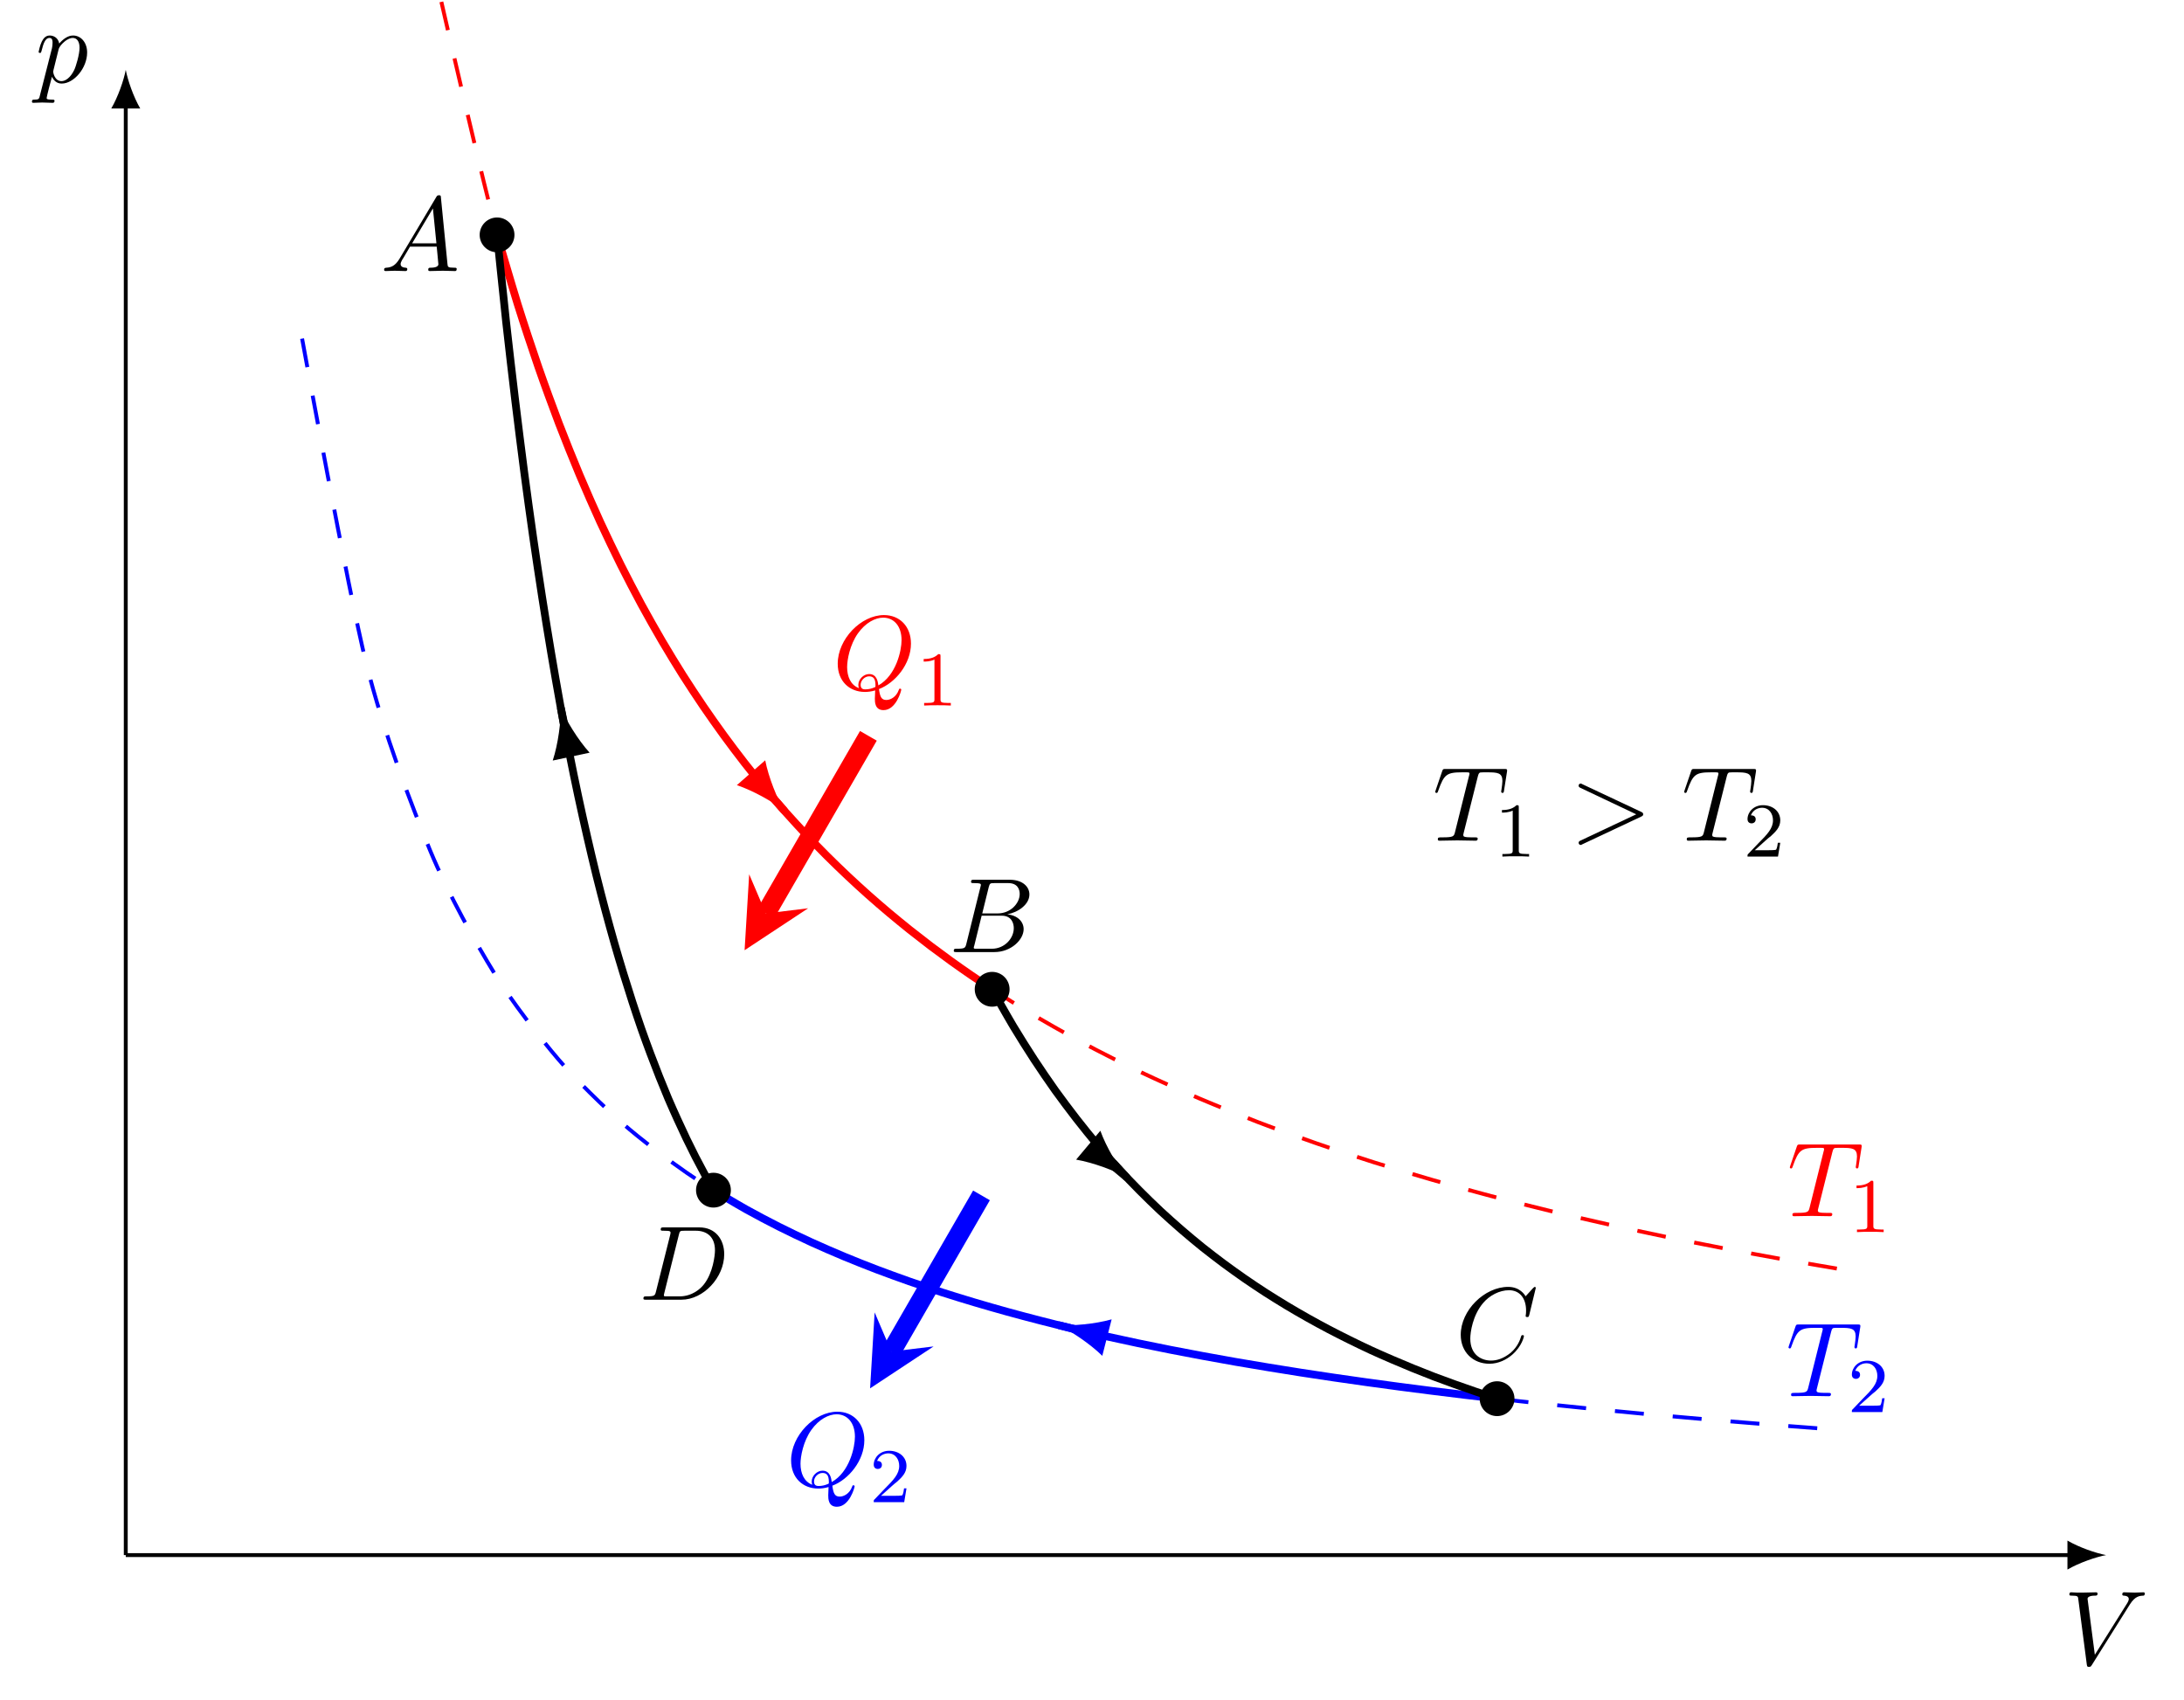 <?xml version="1.0" encoding="UTF-8"?>
<svg xmlns="http://www.w3.org/2000/svg" xmlns:xlink="http://www.w3.org/1999/xlink" width="225.083pt" height="175.195pt" viewBox="0 0 225.083 175.195" version="1.1">
<defs>
<g>
<symbol overflow="visible" id="glyph0-0">
<path style="stroke:none;" d=""/>
</symbol>
<symbol overflow="visible" id="glyph0-1">
<path style="stroke:none;" d="M 8.391 -7.312 C 8.391 -7.406 8.328 -7.453 8.25 -7.453 C 7.969 -7.453 7.641 -7.422 7.344 -7.422 C 6.984 -7.422 6.625 -7.453 6.266 -7.453 C 6.203 -7.453 6.062 -7.453 6.062 -7.234 C 6.062 -7.125 6.156 -7.109 6.234 -7.109 C 6.531 -7.094 6.734 -6.984 6.734 -6.75 C 6.734 -6.594 6.578 -6.344 6.578 -6.344 L 3.234 -1.016 L 2.484 -6.781 C 2.484 -6.969 2.734 -7.109 3.234 -7.109 C 3.391 -7.109 3.516 -7.109 3.516 -7.328 C 3.516 -7.422 3.422 -7.453 3.359 -7.453 C 2.922 -7.453 2.453 -7.422 2 -7.422 C 1.812 -7.422 1.609 -7.422 1.406 -7.422 C 1.203 -7.422 1 -7.453 0.812 -7.453 C 0.734 -7.453 0.609 -7.453 0.609 -7.234 C 0.609 -7.109 0.703 -7.109 0.891 -7.109 C 1.5 -7.109 1.5 -7.016 1.531 -6.734 L 2.406 -0.016 C 2.438 0.203 2.469 0.234 2.625 0.234 C 2.797 0.234 2.828 0.188 2.922 0.047 L 6.844 -6.203 C 7.391 -7.062 7.844 -7.094 8.25 -7.109 C 8.375 -7.125 8.391 -7.312 8.391 -7.312 Z M 8.391 -7.312 "/>
</symbol>
<symbol overflow="visible" id="glyph0-2">
<path style="stroke:none;" d="M 5.344 -3.078 C 5.344 -4.094 4.719 -4.828 3.891 -4.828 C 3.344 -4.828 2.828 -4.422 2.469 -4 C 2.359 -4.594 1.891 -4.828 1.484 -4.828 C 0.984 -4.828 0.781 -4.391 0.672 -4.203 C 0.484 -3.828 0.344 -3.172 0.344 -3.141 C 0.344 -3.031 0.469 -3.031 0.469 -3.031 C 0.578 -3.031 0.594 -3.047 0.656 -3.281 C 0.844 -4.062 1.062 -4.578 1.453 -4.578 C 1.641 -4.578 1.781 -4.5 1.781 -4.078 C 1.781 -3.828 1.75 -3.703 1.719 -3.516 L 0.484 1.328 C 0.406 1.703 0.375 1.781 -0.094 1.781 C -0.234 1.781 -0.344 1.781 -0.344 1.984 C -0.344 2.078 -0.297 2.109 -0.203 2.109 C 0.094 2.109 0.406 2.078 0.703 2.078 C 1.062 2.078 1.438 2.109 1.781 2.109 C 1.844 2.109 1.984 2.109 1.984 1.891 C 1.984 1.781 1.875 1.781 1.719 1.781 C 1.172 1.781 1.172 1.703 1.172 1.609 C 1.172 1.469 1.641 -0.312 1.719 -0.578 C 1.859 -0.266 2.156 0.125 2.719 0.125 C 3.984 0.125 5.344 -1.469 5.344 -3.078 Z M 4 -1.25 C 3.625 -0.484 3.109 -0.125 2.703 -0.125 C 1.984 -0.125 1.844 -1.031 1.844 -1.094 C 1.844 -1.094 1.844 -1.141 1.875 -1.266 L 2.406 -3.406 C 2.484 -3.703 2.781 -4 2.984 -4.172 C 3.359 -4.5 3.672 -4.578 3.859 -4.578 C 4.297 -4.578 4.562 -4.203 4.562 -3.562 C 4.562 -2.906 4.203 -1.656 4 -1.25 Z M 4 -1.25 "/>
</symbol>
<symbol overflow="visible" id="glyph0-3">
<path style="stroke:none;" d="M 7.359 -5.188 L 7.656 -7.078 C 7.672 -7.125 7.672 -7.234 7.672 -7.266 C 7.672 -7.391 7.562 -7.391 7.391 -7.391 L 1.328 -7.391 C 1.062 -7.391 1.062 -7.375 0.984 -7.172 L 0.328 -5.25 C 0.312 -5.219 0.266 -5.047 0.266 -5.047 C 0.266 -4.984 0.312 -4.922 0.391 -4.922 C 0.5 -4.922 0.516 -4.984 0.578 -5.156 C 1.172 -6.844 1.453 -7.047 3.062 -7.047 L 3.484 -7.047 C 3.797 -7.047 3.797 -7 3.797 -6.922 C 3.797 -6.844 3.766 -6.719 3.75 -6.688 L 2.297 -0.859 C 2.188 -0.453 2.156 -0.344 1 -0.344 C 0.594 -0.344 0.531 -0.344 0.531 -0.125 C 0.531 0 0.656 0 0.719 0 C 1.016 0 1.312 -0.016 1.609 -0.016 L 2.547 -0.031 L 3.453 -0.016 C 3.766 -0.016 4.094 0 4.391 0 C 4.5 0 4.641 0 4.641 -0.219 C 4.641 -0.344 4.547 -0.344 4.266 -0.344 C 3.984 -0.344 3.844 -0.344 3.562 -0.359 C 3.25 -0.391 3.156 -0.422 3.156 -0.594 C 3.156 -0.594 3.156 -0.672 3.203 -0.828 L 4.656 -6.625 C 4.734 -6.922 4.781 -6.984 4.906 -7.031 C 5 -7.047 5.359 -7.047 5.594 -7.047 C 6.703 -7.047 7.188 -7 7.188 -6.156 C 7.188 -5.984 7.141 -5.562 7.094 -5.281 C 7.094 -5.234 7.062 -5.109 7.062 -5.078 C 7.062 -5 7.094 -4.922 7.203 -4.922 C 7.312 -4.922 7.344 -5.016 7.359 -5.188 Z M 7.359 -5.188 "/>
</symbol>
<symbol overflow="visible" id="glyph0-4">
<path style="stroke:none;" d="M 7.859 -0.219 C 7.859 -0.344 7.75 -0.344 7.609 -0.344 C 6.938 -0.344 6.938 -0.422 6.906 -0.734 L 6.234 -7.547 C 6.219 -7.766 6.219 -7.812 6.031 -7.812 C 5.859 -7.812 5.812 -7.734 5.75 -7.625 L 1.953 -1.25 C 1.516 -0.531 1.094 -0.375 0.609 -0.344 C 0.484 -0.328 0.375 -0.328 0.375 -0.125 C 0.375 -0.047 0.438 0 0.531 0 C 0.812 0 1.156 -0.031 1.469 -0.031 C 1.828 -0.031 2.203 0 2.547 0 C 2.625 0 2.766 0 2.766 -0.203 C 2.766 -0.328 2.656 -0.344 2.578 -0.344 C 2.328 -0.359 2.078 -0.453 2.078 -0.719 C 2.078 -0.844 2.141 -0.969 2.219 -1.125 C 2.297 -1.25 2.312 -1.25 3.047 -2.516 L 5.797 -2.516 C 5.812 -2.297 5.969 -0.812 5.969 -0.703 C 5.969 -0.375 5.406 -0.344 5.188 -0.344 C 5.031 -0.344 4.922 -0.344 4.922 -0.125 C 4.922 0 5.078 0 5.078 0 C 5.516 0 5.984 -0.031 6.438 -0.031 C 6.703 -0.031 7.391 0 7.672 0 C 7.734 0 7.859 0 7.859 -0.219 Z M 5.766 -2.859 L 3.266 -2.859 L 5.406 -6.453 Z M 5.766 -2.859 "/>
</symbol>
<symbol overflow="visible" id="glyph0-5">
<path style="stroke:none;" d="M 7.656 -2.359 C 7.656 -3.141 7.031 -3.781 5.969 -3.891 C 7.094 -4.094 8.25 -4.906 8.25 -5.938 C 8.25 -6.75 7.531 -7.453 6.219 -7.453 L 2.547 -7.453 C 2.344 -7.453 2.234 -7.453 2.234 -7.234 C 2.234 -7.109 2.328 -7.109 2.547 -7.109 C 2.547 -7.109 2.766 -7.109 2.953 -7.094 C 3.156 -7.062 3.25 -7.062 3.25 -6.922 C 3.25 -6.875 3.234 -6.844 3.203 -6.703 L 1.75 -0.844 C 1.641 -0.422 1.609 -0.344 0.75 -0.344 C 0.562 -0.344 0.453 -0.344 0.453 -0.125 C 0.453 0 0.562 0 0.75 0 L 4.641 0 C 6.375 0 7.656 -1.281 7.656 -2.359 Z M 7.25 -5.984 C 7.25 -5.031 6.312 -3.984 4.984 -3.984 L 3.391 -3.984 L 4.062 -6.703 C 4.172 -7.078 4.188 -7.109 4.656 -7.109 L 6.062 -7.109 C 7.031 -7.109 7.25 -6.469 7.25 -5.984 Z M 6.641 -2.469 C 6.641 -1.391 5.672 -0.344 4.391 -0.344 L 2.906 -0.344 C 2.75 -0.344 2.719 -0.344 2.656 -0.344 C 2.547 -0.359 2.516 -0.375 2.516 -0.453 C 2.516 -0.484 2.516 -0.516 2.578 -0.703 L 3.328 -3.75 L 5.391 -3.75 C 6.438 -3.75 6.641 -2.938 6.641 -2.469 Z M 6.641 -2.469 "/>
</symbol>
<symbol overflow="visible" id="glyph0-6">
<path style="stroke:none;" d="M 7.062 -2.625 C 7.062 -2.719 6.922 -2.719 6.922 -2.719 C 6.859 -2.719 6.812 -2.703 6.781 -2.625 C 6.688 -2.297 6.438 -1.531 5.688 -0.891 C 4.922 -0.281 4.25 -0.094 3.672 -0.094 C 2.688 -0.094 1.531 -0.672 1.531 -2.359 C 1.531 -2.984 1.766 -4.75 2.859 -6.031 C 3.516 -6.812 4.547 -7.344 5.516 -7.344 C 6.625 -7.344 7.281 -6.516 7.281 -5.25 C 7.281 -4.812 7.234 -4.797 7.234 -4.688 C 7.234 -4.578 7.359 -4.578 7.406 -4.578 C 7.547 -4.578 7.547 -4.609 7.609 -4.797 L 8.281 -7.578 C 8.281 -7.609 8.266 -7.688 8.172 -7.688 C 8.141 -7.688 8.125 -7.672 8 -7.562 L 7.234 -6.719 C 7.141 -6.875 6.641 -7.688 5.438 -7.688 C 3 -7.688 0.547 -5.281 0.547 -2.75 C 0.547 -0.953 1.828 0.234 3.5 0.234 C 4.453 0.234 5.281 -0.203 5.859 -0.703 C 6.875 -1.594 7.062 -2.578 7.062 -2.625 Z M 7.062 -2.625 "/>
</symbol>
<symbol overflow="visible" id="glyph0-7">
<path style="stroke:none;" d="M 8.766 -4.688 C 8.766 -6.234 7.844 -7.453 6.203 -7.453 L 2.547 -7.453 C 2.328 -7.453 2.219 -7.453 2.219 -7.234 C 2.219 -7.109 2.312 -7.109 2.531 -7.109 C 2.672 -7.109 2.875 -7.094 3 -7.094 C 3.172 -7.062 3.234 -7.031 3.234 -6.922 C 3.234 -6.875 3.234 -6.844 3.203 -6.703 L 1.734 -0.844 C 1.625 -0.422 1.609 -0.344 0.734 -0.344 C 0.562 -0.344 0.438 -0.344 0.438 -0.125 C 0.438 0 0.531 0 0.734 0 L 4.359 0 C 6.625 0 8.766 -2.297 8.766 -4.688 Z M 7.812 -5.094 C 7.812 -4.562 7.609 -2.766 6.672 -1.578 C 6.359 -1.172 5.5 -0.344 4.156 -0.344 L 2.922 -0.344 C 2.766 -0.344 2.75 -0.344 2.688 -0.344 C 2.578 -0.359 2.547 -0.375 2.547 -0.453 C 2.547 -0.484 2.547 -0.516 2.594 -0.703 L 4.094 -6.703 C 4.188 -7.078 4.203 -7.109 4.672 -7.109 L 5.844 -7.109 C 6.922 -7.109 7.812 -6.531 7.812 -5.094 Z M 7.812 -5.094 "/>
</symbol>
<symbol overflow="visible" id="glyph0-8">
<path style="stroke:none;" d="M 7.078 0 C 7.078 -0.078 7 -0.109 6.953 -0.109 C 6.875 -0.109 6.844 -0.047 6.828 0.016 C 6.562 0.781 5.938 1.062 5.547 1.062 C 5.047 1.062 4.891 0.766 4.781 -0.062 C 6.469 -0.703 8.078 -2.656 8.078 -4.75 C 8.078 -6.516 6.922 -7.688 5.297 -7.688 C 2.938 -7.688 0.531 -5.219 0.531 -2.672 C 0.531 -0.859 1.75 0.234 3.328 0.234 C 3.594 0.234 3.969 0.203 4.391 0.078 C 4.359 0.75 4.359 0.781 4.359 0.922 C 4.359 1.266 4.359 2.109 5.25 2.109 C 6.547 2.109 7.078 0.125 7.078 0 Z M 7.109 -5.109 C 7.109 -4.016 6.547 -1.469 4.719 -0.438 C 4.672 -0.812 4.562 -1.609 3.766 -1.609 C 3.188 -1.609 2.656 -1.062 2.656 -0.5 C 2.656 -0.281 2.719 -0.156 2.719 -0.156 C 1.859 -0.484 1.5 -1.344 1.5 -2.328 C 1.5 -3.078 1.781 -4.625 2.609 -5.797 C 3.406 -6.922 4.422 -7.422 5.219 -7.422 C 6.312 -7.422 7.109 -6.562 7.109 -5.109 Z M 4.422 -0.453 C 4.422 -0.281 4.422 -0.266 4.312 -0.234 C 4.031 -0.109 3.703 -0.031 3.391 -0.031 C 3.234 -0.031 2.891 -0.031 2.891 -0.5 C 2.891 -0.938 3.297 -1.375 3.766 -1.375 C 4.219 -1.375 4.422 -1.109 4.422 -0.453 Z M 4.422 -0.453 "/>
</symbol>
<symbol overflow="visible" id="glyph0-9">
<path style="stroke:none;" d="M 7.562 -2.719 C 7.562 -2.859 7.484 -2.906 7.359 -2.969 L 1.312 -5.812 C 1.172 -5.891 1.156 -5.891 1.125 -5.891 C 1 -5.891 0.906 -5.797 0.906 -5.672 C 0.906 -5.578 0.953 -5.5 1.109 -5.438 L 6.844 -2.719 L 1.109 -0.016 C 0.953 0.047 0.906 0.125 0.906 0.219 C 0.906 0.344 1 0.438 1.125 0.438 C 1.156 0.438 1.172 0.438 1.312 0.359 L 7.359 -2.484 C 7.484 -2.547 7.562 -2.594 7.562 -2.719 Z M 7.562 -2.719 "/>
</symbol>
<symbol overflow="visible" id="glyph1-0">
<path style="stroke:none;" d=""/>
</symbol>
<symbol overflow="visible" id="glyph1-1">
<path style="stroke:none;" d="M 3.562 0 L 3.562 -0.266 L 3.281 -0.266 C 2.531 -0.266 2.5 -0.359 2.5 -0.656 L 2.5 -5.078 C 2.5 -5.297 2.484 -5.297 2.266 -5.297 C 1.938 -4.984 1.516 -4.797 0.766 -4.797 L 0.766 -4.531 C 0.984 -4.531 1.406 -4.531 1.875 -4.734 L 1.875 -0.656 C 1.875 -0.359 1.844 -0.266 1.094 -0.266 L 0.812 -0.266 L 0.812 0 C 1.141 -0.031 1.828 -0.031 2.188 -0.031 C 2.547 -0.031 3.234 -0.031 3.562 0 Z M 3.562 0 "/>
</symbol>
<symbol overflow="visible" id="glyph1-2">
<path style="stroke:none;" d="M 3.797 -1.422 L 3.547 -1.422 C 3.531 -1.266 3.469 -0.875 3.375 -0.719 C 3.328 -0.656 2.719 -0.656 2.594 -0.656 L 1.172 -0.656 L 2.25 -1.625 C 2.375 -1.75 2.703 -2.016 2.844 -2.125 C 3.328 -2.578 3.797 -3.016 3.797 -3.734 C 3.797 -4.688 3 -5.297 2.016 -5.297 C 1.047 -5.297 0.422 -4.578 0.422 -3.859 C 0.422 -3.469 0.734 -3.422 0.844 -3.422 C 1.016 -3.422 1.266 -3.531 1.266 -3.844 C 1.266 -4.25 0.859 -4.25 0.766 -4.25 C 1 -4.844 1.531 -5.031 1.922 -5.031 C 2.656 -5.031 3.047 -4.406 3.047 -3.734 C 3.047 -2.906 2.469 -2.297 1.516 -1.344 L 0.516 -0.297 C 0.422 -0.219 0.422 -0.203 0.422 0 L 3.562 0 Z M 3.797 -1.422 "/>
</symbol>
</g>
</defs>
<g id="surface1">
<path style="fill:none;stroke-width:0.399;stroke-linecap:butt;stroke-linejoin:miter;stroke:rgb(0%,0%,0%);stroke-opacity:1;stroke-miterlimit:10;" d="M 0.001 -0.001 L 200.509 -0.001 " transform="matrix(1,0,0,-1,12.96,160.269)"/>
<path style=" stroke:none;fill-rule:nonzero;fill:rgb(0%,0%,0%);fill-opacity:1;" d="M 217.055 160.27 C 215.992 160.07 214.266 159.473 213.07 158.773 L 213.07 161.762 C 214.266 161.066 215.992 160.469 217.055 160.27 "/>
<g style="fill:rgb(0%,0%,0%);fill-opacity:1;">
  <use xlink:href="#glyph0-1" x="212.659" y="171.559"/>
</g>
<path style="fill:none;stroke-width:0.399;stroke-linecap:butt;stroke-linejoin:miter;stroke:rgb(0%,0%,0%);stroke-opacity:1;stroke-miterlimit:10;" d="M 0.001 -0.001 L 0.001 149.484 " transform="matrix(1,0,0,-1,12.96,160.269)"/>
<path style=" stroke:none;fill-rule:nonzero;fill:rgb(0%,0%,0%);fill-opacity:1;" d="M 12.961 7.199 C 12.762 8.262 12.164 9.988 11.465 11.184 L 14.453 11.184 C 13.758 9.988 13.16 8.262 12.961 7.199 "/>
<g style="fill:rgb(0%,0%,0%);fill-opacity:1;">
  <use xlink:href="#glyph0-2" x="3.636" y="8.487"/>
</g>
<path style="fill:none;stroke-width:0.399;stroke-linecap:butt;stroke-linejoin:miter;stroke:rgb(100%,0%,0%);stroke-opacity:1;stroke-dasharray:2.989,2.989;stroke-miterlimit:10;" d="M 32.528 160.074 C 32.528 160.074 36.872 141.101 38.54 135.105 C 40.208 129.113 42.88 121.335 44.548 116.878 C 46.216 112.421 48.892 106.429 50.56 102.98 C 52.227 99.535 54.903 94.789 56.571 92.042 C 58.239 89.296 60.915 85.437 62.583 83.199 C 64.251 80.96 66.927 77.769 68.595 75.91 C 70.263 74.05 72.935 71.363 74.603 69.792 C 76.27 68.222 78.946 65.933 80.614 64.589 C 82.282 63.246 84.958 61.273 86.626 60.109 C 88.294 58.945 90.97 57.222 92.638 56.206 C 94.306 55.191 96.981 53.679 98.649 52.785 C 100.317 51.886 102.989 50.546 104.657 49.749 C 106.325 48.956 109.001 47.761 110.669 47.05 C 112.337 46.339 115.013 45.265 116.681 44.624 C 118.349 43.984 121.024 43.019 122.692 42.441 C 124.36 41.859 127.036 40.984 128.704 40.456 C 130.372 39.933 133.044 39.132 134.712 38.652 C 136.38 38.171 139.056 37.441 140.724 36.999 C 142.392 36.562 145.067 35.89 146.735 35.484 C 148.403 35.081 151.079 34.46 152.747 34.089 C 154.415 33.714 157.087 33.144 158.755 32.796 C 160.427 32.453 163.099 31.921 164.767 31.601 C 166.435 31.281 169.11 30.789 170.778 30.488 C 172.446 30.191 176.79 29.453 176.79 29.453 " transform="matrix(1,0,0,-1,12.96,160.269)"/>
<g style="fill:rgb(100%,0%,0%);fill-opacity:1;">
  <use xlink:href="#glyph0-3" x="184.193" y="125.345"/>
</g>
<g style="fill:rgb(100%,0%,0%);fill-opacity:1;">
  <use xlink:href="#glyph1-1" x="190.568" y="126.982"/>
</g>
<path style="fill:none;stroke-width:0.399;stroke-linecap:butt;stroke-linejoin:miter;stroke:rgb(0%,0%,100%);stroke-opacity:1;stroke-dasharray:2.989,2.989;stroke-miterlimit:10;" d="M 18.173 125.374 C 18.173 125.374 22.942 99.265 24.774 91.945 C 26.606 84.621 29.544 77.035 31.376 72.601 C 33.212 68.164 36.149 62.96 37.981 59.976 C 39.813 56.992 42.751 53.242 44.583 51.097 C 46.415 48.949 49.356 46.124 51.188 44.503 C 53.02 42.882 55.958 40.683 57.79 39.417 C 59.622 38.152 62.563 36.394 64.395 35.374 C 66.228 34.359 69.165 32.921 70.997 32.085 C 72.829 31.249 75.77 30.054 77.603 29.355 C 79.435 28.656 82.372 27.644 84.204 27.054 C 86.036 26.46 88.978 25.593 90.81 25.085 C 92.642 24.578 95.579 23.828 97.411 23.386 C 99.243 22.945 102.181 22.289 104.017 21.902 C 105.849 21.511 108.786 20.937 110.618 20.593 C 112.45 20.249 115.388 19.738 117.22 19.433 C 119.056 19.128 121.993 18.671 123.825 18.398 C 125.657 18.124 128.595 17.71 130.427 17.464 C 132.263 17.218 135.2 16.847 137.032 16.624 C 138.864 16.402 141.802 16.062 143.634 15.859 C 145.466 15.656 148.407 15.347 150.239 15.164 C 152.071 14.976 155.009 14.695 156.841 14.523 C 158.673 14.355 161.614 14.093 163.446 13.937 C 165.278 13.781 168.216 13.542 170.048 13.398 C 171.88 13.253 176.653 12.894 176.653 12.894 " transform="matrix(1,0,0,-1,12.96,160.269)"/>
<g style="fill:rgb(0%,0%,100%);fill-opacity:1;">
  <use xlink:href="#glyph0-3" x="184.056" y="143.895"/>
</g>
<g style="fill:rgb(0%,0%,100%);fill-opacity:1;">
  <use xlink:href="#glyph1-2" x="190.431" y="145.531"/>
</g>
<path style="fill:none;stroke-width:0.797;stroke-linecap:butt;stroke-linejoin:miter;stroke:rgb(100%,0%,0%);stroke-opacity:1;stroke-miterlimit:10;" d="M 38.267 136.062 C 38.267 136.062 39.806 130.789 40.395 128.902 C 40.985 127.015 41.931 124.16 42.52 122.457 C 43.11 120.753 44.056 118.171 44.645 116.624 C 45.235 115.082 46.181 112.734 46.77 111.328 C 47.36 109.917 48.306 107.773 48.895 106.484 C 49.485 105.199 50.435 103.23 51.024 102.046 C 51.614 100.867 52.56 99.054 53.149 97.964 C 53.739 96.878 54.685 95.203 55.274 94.199 C 55.864 93.191 56.81 91.644 57.399 90.71 C 57.989 89.777 58.938 88.339 59.528 87.472 C 60.118 86.605 61.063 85.265 61.653 84.457 C 62.243 83.648 63.188 82.394 63.778 81.64 C 64.368 80.882 65.313 79.714 65.903 79.007 C 66.493 78.3 67.438 77.203 68.028 76.539 C 68.618 75.874 69.567 74.843 70.157 74.218 C 70.747 73.593 71.692 72.624 72.282 72.035 C 72.872 71.445 73.817 70.535 74.407 69.98 C 74.997 69.421 75.942 68.558 76.532 68.035 C 77.122 67.507 78.071 66.691 78.661 66.195 C 79.251 65.699 80.196 64.925 80.786 64.453 C 81.376 63.984 82.321 63.249 82.911 62.8 C 83.501 62.355 84.446 61.656 85.036 61.23 C 85.626 60.804 86.571 60.144 87.161 59.738 C 87.751 59.331 89.29 58.316 89.29 58.316 " transform="matrix(1,0,0,-1,12.96,160.269)"/>
<path style="fill:none;stroke-width:0.797;stroke-linecap:butt;stroke-linejoin:miter;stroke:rgb(0%,0%,100%);stroke-opacity:1;stroke-miterlimit:10;" d="M 141.329 16.117 C 141.329 16.117 138.895 16.402 137.962 16.511 C 137.028 16.624 135.532 16.808 134.599 16.925 C 133.665 17.042 132.165 17.234 131.231 17.359 C 130.298 17.484 128.802 17.683 127.868 17.816 C 126.935 17.945 125.438 18.16 124.505 18.296 C 123.571 18.433 122.071 18.66 121.138 18.804 C 120.204 18.949 118.708 19.187 117.774 19.343 C 116.841 19.496 115.341 19.749 114.407 19.91 C 113.474 20.074 111.978 20.343 111.044 20.515 C 110.11 20.687 108.61 20.972 107.677 21.156 C 106.743 21.339 105.247 21.644 104.313 21.839 C 103.38 22.035 101.884 22.359 100.95 22.566 C 100.017 22.777 98.517 23.121 97.583 23.343 C 96.649 23.566 95.153 23.937 94.22 24.179 C 93.286 24.417 91.786 24.816 90.853 25.074 C 89.919 25.331 88.423 25.761 87.489 26.039 C 86.556 26.316 85.056 26.777 84.122 27.078 C 83.188 27.378 81.692 27.882 80.759 28.206 C 79.825 28.535 78.329 29.078 77.395 29.433 C 76.462 29.789 74.962 30.382 74.028 30.773 C 73.095 31.16 71.599 31.812 70.665 32.238 C 69.731 32.664 68.231 33.378 67.298 33.851 C 66.364 34.32 64.868 35.109 63.935 35.632 C 63.001 36.152 60.567 37.609 60.567 37.609 " transform="matrix(1,0,0,-1,12.96,160.269)"/>
<path style="fill:none;stroke-width:0.797;stroke-linecap:butt;stroke-linejoin:miter;stroke:rgb(0%,0%,0%);stroke-opacity:1;stroke-miterlimit:10;" d="M 38.267 136.062 C 38.267 136.062 38.938 129.48 39.196 127.128 C 39.454 124.773 39.868 121.242 40.126 119.097 C 40.384 116.953 40.798 113.648 41.056 111.679 C 41.313 109.71 41.727 106.714 41.985 104.914 C 42.243 103.113 42.657 100.367 42.915 98.71 C 43.173 97.05 43.587 94.496 43.845 92.964 C 44.102 91.433 44.513 89.089 44.77 87.671 C 45.032 86.253 45.442 84.058 45.7 82.746 C 45.958 81.433 46.372 79.421 46.63 78.214 C 46.888 77.003 47.302 75.148 47.56 74.023 C 47.817 72.894 48.231 71.148 48.489 70.101 C 48.747 69.054 49.161 67.453 49.419 66.484 C 49.677 65.511 50.091 64.007 50.349 63.105 C 50.606 62.203 51.02 60.82 51.278 59.976 C 51.536 59.132 51.95 57.816 52.208 57.023 C 52.466 56.23 52.876 54.999 53.134 54.261 C 53.392 53.523 53.806 52.39 54.063 51.703 C 54.321 51.011 54.735 49.941 54.993 49.292 C 55.251 48.644 55.665 47.628 55.923 47.019 C 56.181 46.414 56.595 45.492 56.852 44.925 C 57.11 44.355 57.524 43.46 57.782 42.925 C 58.04 42.386 58.454 41.55 58.712 41.046 C 58.97 40.542 59.384 39.765 59.642 39.289 C 59.899 38.812 60.567 37.617 60.567 37.617 " transform="matrix(1,0,0,-1,12.96,160.269)"/>
<path style="fill:none;stroke-width:0.797;stroke-linecap:butt;stroke-linejoin:miter;stroke:rgb(0%,0%,0%);stroke-opacity:1;stroke-miterlimit:10;" d="M 89.29 58.312 C 89.29 58.312 90.856 55.531 91.458 54.523 C 92.06 53.519 93.024 51.984 93.626 51.066 C 94.228 50.144 95.192 48.734 95.794 47.89 C 96.395 47.05 97.36 45.769 97.962 44.992 C 98.563 44.218 99.528 43.019 100.13 42.304 C 100.731 41.589 101.696 40.499 102.298 39.843 C 102.899 39.187 103.864 38.187 104.466 37.581 C 105.067 36.972 106.032 36.035 106.634 35.472 C 107.235 34.914 108.2 34.05 108.802 33.531 C 109.403 33.011 110.368 32.206 110.97 31.722 C 111.571 31.242 112.536 30.503 113.138 30.054 C 113.739 29.609 114.704 28.914 115.306 28.499 C 115.907 28.081 116.872 27.437 117.474 27.05 C 118.075 26.664 119.04 26.066 119.642 25.703 C 120.243 25.343 121.208 24.781 121.81 24.445 C 122.411 24.105 123.376 23.581 123.978 23.265 C 124.579 22.949 125.544 22.46 126.145 22.164 C 126.747 21.867 127.712 21.402 128.313 21.124 C 128.915 20.847 129.88 20.421 130.481 20.164 C 131.083 19.902 132.048 19.499 132.649 19.253 C 133.251 19.007 134.216 18.624 134.817 18.394 C 135.419 18.167 136.384 17.812 136.985 17.597 C 137.587 17.382 138.552 17.042 139.153 16.839 C 139.755 16.632 141.321 16.128 141.321 16.128 " transform="matrix(1,0,0,-1,12.96,160.269)"/>
<path style="fill:none;stroke-width:0.797;stroke-linecap:butt;stroke-linejoin:miter;stroke:rgb(100%,0%,0%);stroke-opacity:1;stroke-miterlimit:10;" d="M 66.97 77.749 C 66.97 77.749 66.997 77.718 67.005 77.707 C 67.017 77.695 67.032 77.675 67.044 77.664 C 67.052 77.652 67.071 77.632 67.079 77.621 C 67.091 77.609 67.106 77.593 67.118 77.578 C 67.126 77.566 67.142 77.55 67.153 77.539 C 67.165 77.527 67.181 77.507 67.192 77.492 C 67.2 77.48 67.216 77.464 67.228 77.453 C 67.239 77.441 67.255 77.421 67.267 77.41 C 67.274 77.398 67.29 77.378 67.302 77.367 C 67.313 77.355 67.329 77.335 67.337 77.324 C 67.349 77.312 67.364 77.292 67.376 77.281 C 67.388 77.269 67.403 77.249 67.411 77.238 C 67.423 77.226 67.438 77.21 67.45 77.199 C 67.458 77.187 67.478 77.167 67.485 77.156 C 67.497 77.144 67.513 77.124 67.524 77.113 C 67.532 77.101 67.552 77.082 67.56 77.07 C 67.571 77.058 67.587 77.039 67.599 77.027 C 67.606 77.015 67.626 76.996 67.634 76.984 C 67.645 76.972 67.661 76.957 67.673 76.945 C 67.681 76.933 67.7 76.914 67.708 76.902 C 67.72 76.89 67.735 76.871 67.747 76.859 C 67.755 76.847 67.77 76.828 67.782 76.816 C 67.794 76.804 67.81 76.789 67.821 76.777 C 67.829 76.765 67.856 76.734 64.782 80.242 " transform="matrix(1,0,0,-1,12.96,160.269)"/>
<path style=" stroke:none;fill-rule:nonzero;fill:rgb(100%,0%,0%);fill-opacity:1;" d="M 80.816 83.535 C 80.102 82.324 79.207 80.125 78.863 78.359 L 75.941 80.918 C 77.648 81.492 79.711 82.668 80.816 83.535 "/>
<path style="fill:none;stroke-width:0.797;stroke-linecap:butt;stroke-linejoin:miter;stroke:rgb(0%,0%,100%);stroke-opacity:1;stroke-miterlimit:10;" d="M 98.931 23.027 C 98.931 23.027 98.845 23.046 98.81 23.054 C 98.778 23.062 98.728 23.074 98.692 23.081 C 98.661 23.089 98.61 23.101 98.575 23.109 C 98.544 23.117 98.493 23.128 98.458 23.136 C 98.427 23.144 98.372 23.16 98.341 23.167 C 98.31 23.175 98.255 23.187 98.224 23.195 C 98.192 23.199 98.138 23.21 98.106 23.218 C 98.075 23.226 98.02 23.238 97.989 23.246 C 97.954 23.257 97.903 23.269 97.872 23.277 C 97.837 23.285 97.786 23.296 97.755 23.304 C 97.72 23.312 97.669 23.324 97.634 23.331 C 97.603 23.339 97.552 23.351 97.517 23.359 C 97.485 23.367 97.435 23.378 97.399 23.386 C 97.368 23.394 97.317 23.41 97.282 23.417 C 97.251 23.425 97.196 23.437 97.165 23.445 C 97.134 23.453 97.079 23.464 97.048 23.472 C 97.017 23.48 96.962 23.496 96.931 23.503 C 96.899 23.511 96.845 23.523 96.813 23.531 C 96.778 23.539 96.728 23.55 96.696 23.558 C 96.661 23.566 96.61 23.581 96.579 23.589 C 96.544 23.597 96.493 23.609 96.462 23.617 C 96.427 23.624 96.376 23.636 96.341 23.644 C 96.31 23.652 96.259 23.664 96.224 23.675 C 96.192 23.683 96.106 23.703 100.622 22.542 " transform="matrix(1,0,0,-1,12.96,160.269)"/>
<path style=" stroke:none;fill-rule:nonzero;fill:rgb(0%,0%,100%);fill-opacity:1;" d="M 109.066 136.566 C 110.34 137.16 112.32 138.473 113.602 139.734 L 114.566 135.973 C 112.836 136.465 110.469 136.66 109.066 136.566 "/>
<path style="fill:none;stroke-width:0.797;stroke-linecap:butt;stroke-linejoin:miter;stroke:rgb(0%,0%,0%);stroke-opacity:1;stroke-miterlimit:10;" d="M 45.427 84.171 C 45.427 84.171 45.407 84.261 45.403 84.296 C 45.395 84.332 45.384 84.382 45.376 84.417 C 45.368 84.453 45.36 84.519 45.352 84.554 C 45.345 84.593 45.333 84.64 45.329 84.679 C 45.321 84.714 45.31 84.785 45.302 84.828 C 45.294 84.867 45.286 84.941 45.278 84.976 C 45.27 85.011 45.259 85.039 45.251 85.074 C 45.247 85.105 45.235 85.175 45.227 85.21 C 45.22 85.242 45.208 85.281 45.204 85.316 C 45.196 85.355 45.185 85.441 45.177 85.48 C 45.169 85.523 45.161 85.582 45.153 85.617 C 45.145 85.652 45.134 85.691 45.126 85.726 C 45.122 85.761 45.11 85.843 45.102 85.874 C 45.095 85.91 45.083 85.933 45.079 85.972 C 45.071 86.011 45.06 86.121 45.052 86.16 C 45.048 86.199 45.036 86.218 45.028 86.257 C 45.02 86.292 45.009 86.378 45.005 86.421 C 44.997 86.46 44.985 86.523 44.977 86.558 C 44.97 86.589 44.962 86.628 44.954 86.664 C 44.946 86.703 44.935 86.789 44.927 86.828 C 44.923 86.871 44.911 86.929 44.903 86.964 C 44.895 86.999 44.884 87.05 44.88 87.085 C 44.872 87.124 44.86 87.199 44.852 87.234 C 44.849 87.273 44.829 87.359 45.798 82.796 " transform="matrix(1,0,0,-1,12.96,160.269)"/>
<path style=" stroke:none;fill-rule:nonzero;fill:rgb(0%,0%,0%);fill-opacity:1;" d="M 57.789 72.91 C 57.824 74.316 57.527 76.672 56.965 78.383 L 60.766 77.574 C 59.555 76.242 58.328 74.207 57.789 72.91 "/>
<path style="fill:none;stroke-width:0.797;stroke-linecap:butt;stroke-linejoin:miter;stroke:rgb(0%,0%,0%);stroke-opacity:1;stroke-miterlimit:10;" d="M 101.755 40.445 C 101.755 40.445 101.798 40.394 101.813 40.374 C 101.833 40.355 101.856 40.324 101.872 40.308 C 101.892 40.292 101.915 40.273 101.931 40.257 C 101.95 40.238 101.974 40.206 101.993 40.187 C 102.009 40.167 102.032 40.136 102.052 40.117 C 102.067 40.097 102.091 40.07 102.11 40.054 C 102.126 40.035 102.153 40.011 102.169 39.992 C 102.185 39.976 102.212 39.941 102.228 39.925 C 102.243 39.906 102.27 39.886 102.286 39.871 C 102.302 39.855 102.329 39.828 102.345 39.808 C 102.36 39.789 102.388 39.749 102.403 39.73 C 102.419 39.71 102.446 39.683 102.462 39.667 C 102.478 39.652 102.505 39.628 102.52 39.609 C 102.536 39.589 102.563 39.55 102.579 39.535 C 102.595 39.515 102.622 39.496 102.638 39.48 C 102.653 39.464 102.681 39.441 102.696 39.421 C 102.712 39.406 102.739 39.371 102.755 39.351 C 102.77 39.331 102.798 39.304 102.813 39.289 C 102.829 39.273 102.856 39.253 102.872 39.234 C 102.888 39.218 102.915 39.191 102.931 39.171 C 102.946 39.152 102.974 39.121 102.989 39.101 C 103.009 39.085 103.032 39.062 103.048 39.042 C 103.067 39.027 103.091 38.992 103.106 38.972 C 103.126 38.956 103.169 38.921 99.591 41.914 " transform="matrix(1,0,0,-1,12.96,160.269)"/>
<path style=" stroke:none;fill-rule:nonzero;fill:rgb(0%,0%,0%);fill-opacity:1;" d="M 116.129 121.348 C 115.234 120.262 114.012 118.227 113.402 116.535 L 110.906 119.512 C 112.68 119.816 114.902 120.66 116.129 121.348 "/>
<path style=" stroke:none;fill-rule:nonzero;fill:rgb(0%,0%,0%);fill-opacity:1;" d="M 53.02 24.207 C 53.02 23.215 52.219 22.414 51.227 22.414 C 50.238 22.414 49.434 23.215 49.434 24.207 C 49.434 25.195 50.238 26 51.227 26 C 52.219 26 53.02 25.195 53.02 24.207 Z M 104.047 101.957 C 104.047 100.965 103.242 100.164 102.25 100.164 C 101.262 100.164 100.457 100.965 100.457 101.957 C 100.457 102.945 101.262 103.75 102.25 103.75 C 103.242 103.75 104.047 102.945 104.047 101.957 Z M 156.082 144.152 C 156.082 143.16 155.277 142.355 154.289 142.355 C 153.297 142.355 152.496 143.16 152.496 144.152 C 152.496 145.141 153.297 145.945 154.289 145.945 C 155.277 145.945 156.082 145.141 156.082 144.152 Z M 75.324 122.66 C 75.324 121.668 74.52 120.867 73.527 120.867 C 72.539 120.867 71.734 121.668 71.734 122.66 C 71.734 123.648 72.539 124.453 73.527 124.453 C 74.52 124.453 75.324 123.648 75.324 122.66 Z M 75.324 122.66 "/>
<g style="fill:rgb(0%,0%,0%);fill-opacity:1;">
  <use xlink:href="#glyph0-4" x="39.21" y="27.935"/>
</g>
<g style="fill:rgb(0%,0%,0%);fill-opacity:1;">
  <use xlink:href="#glyph0-5" x="97.84" y="98.122"/>
</g>
<g style="fill:rgb(0%,0%,0%);fill-opacity:1;">
  <use xlink:href="#glyph0-6" x="149.997" y="140.316"/>
</g>
<g style="fill:rgb(0%,0%,0%);fill-opacity:1;">
  <use xlink:href="#glyph0-7" x="65.872" y="133.95"/>
</g>
<path style="fill:none;stroke-width:1.993;stroke-linecap:butt;stroke-linejoin:miter;stroke:rgb(100%,0%,0%);stroke-opacity:1;stroke-miterlimit:10;" d="M 76.536 84.433 L 65.97 66.132 " transform="matrix(1,0,0,-1,12.96,160.269)"/>
<path style=" stroke:none;fill-rule:nonzero;fill:rgb(100%,0%,0%);fill-opacity:1;" d="M 76.738 97.93 L 83.285 93.609 L 78.93 94.137 L 77.211 90.105 "/>
<g style="fill:rgb(100%,0%,0%);fill-opacity:1;">
  <use xlink:href="#glyph0-8" x="85.805" y="71.078"/>
</g>
<g style="fill:rgb(100%,0%,0%);fill-opacity:1;">
  <use xlink:href="#glyph1-1" x="94.429" y="72.714"/>
</g>
<path style="fill:none;stroke-width:1.993;stroke-linecap:butt;stroke-linejoin:miter;stroke:rgb(0%,0%,100%);stroke-opacity:1;stroke-miterlimit:10;" d="M 88.192 37.07 L 78.903 20.98 " transform="matrix(1,0,0,-1,12.96,160.269)"/>
<path style=" stroke:none;fill-rule:nonzero;fill:rgb(0%,0%,100%);fill-opacity:1;" d="M 89.672 143.086 L 96.215 138.766 L 91.863 139.289 L 90.141 135.258 "/>
<g style="fill:rgb(0%,0%,100%);fill-opacity:1;">
  <use xlink:href="#glyph0-8" x="81" y="153.18"/>
</g>
<g style="fill:rgb(0%,0%,100%);fill-opacity:1;">
  <use xlink:href="#glyph1-2" x="89.625" y="154.816"/>
</g>
<g style="fill:rgb(0%,0%,0%);fill-opacity:1;">
  <use xlink:href="#glyph0-3" x="147.65" y="86.643"/>
</g>
<g style="fill:rgb(0%,0%,0%);fill-opacity:1;">
  <use xlink:href="#glyph1-1" x="154.025" y="88.28"/>
</g>
<g style="fill:rgb(0%,0%,0%);fill-opacity:1;">
  <use xlink:href="#glyph0-9" x="161.787" y="86.643"/>
</g>
<g style="fill:rgb(0%,0%,0%);fill-opacity:1;">
  <use xlink:href="#glyph0-3" x="173.305" y="86.643"/>
</g>
<g style="fill:rgb(0%,0%,0%);fill-opacity:1;">
  <use xlink:href="#glyph1-2" x="179.677" y="88.28"/>
</g>
</g>
</svg>
